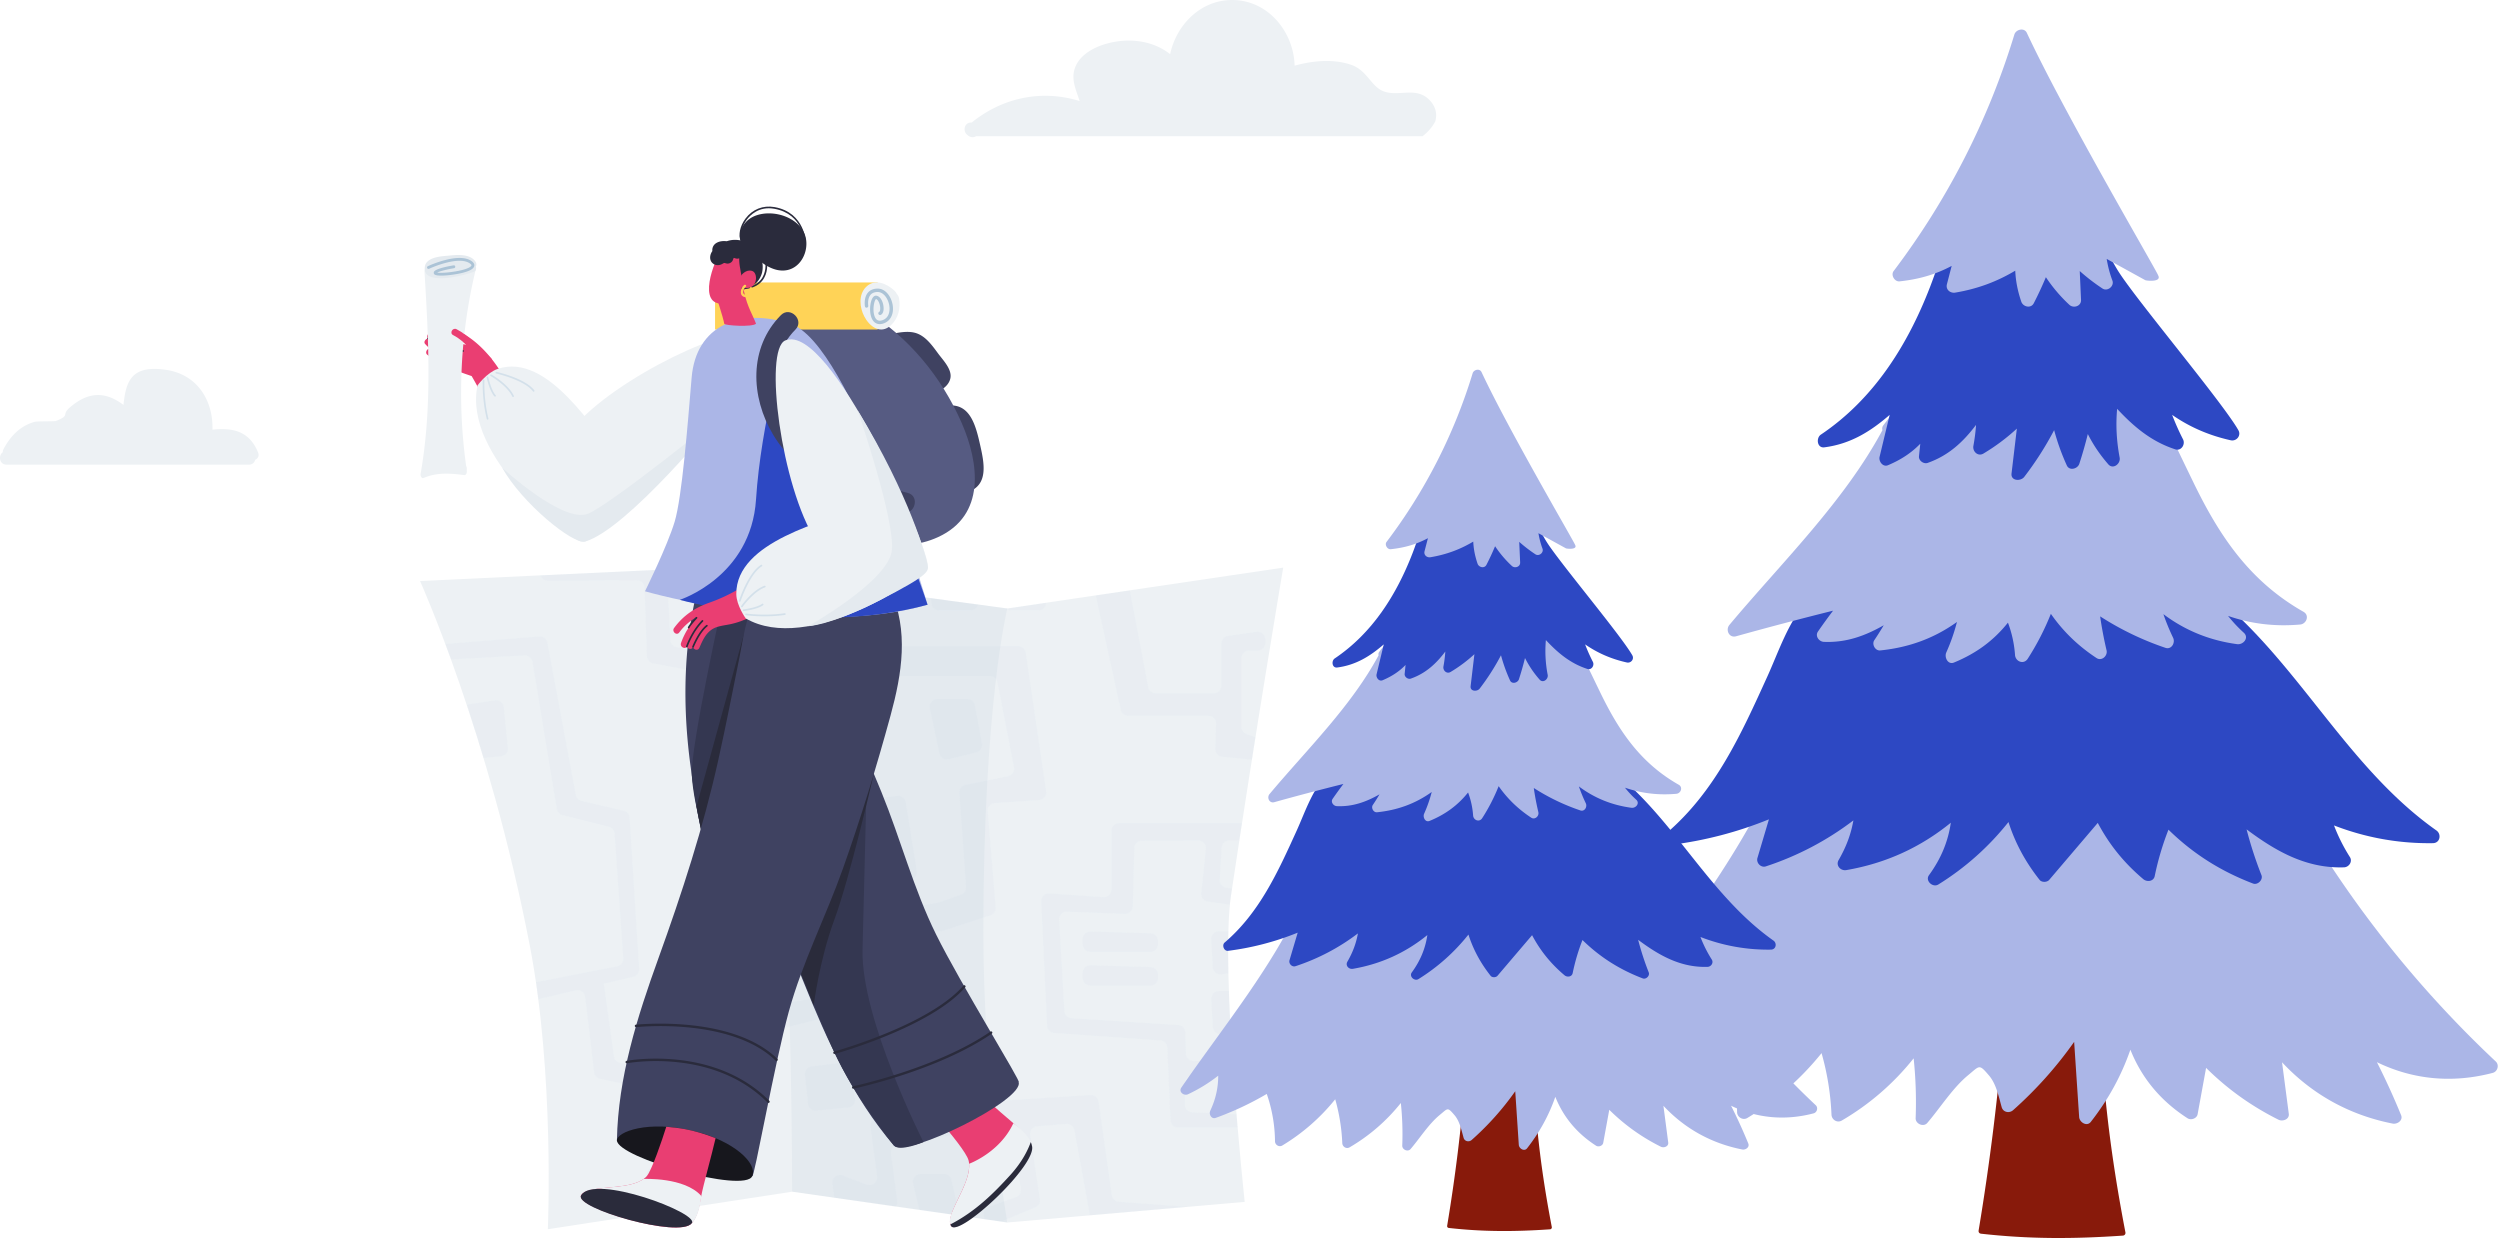 <svg xmlns="http://www.w3.org/2000/svg" width="345" height="171" fill="none"><path fill="#EDF1F4" d="M134.016 16.908h.079c4.293-3.466 9.674-4.574 14.892-2.964-.491-1.575-1.27-3.048-.582-4.728.701-1.716 2.611-2.716 4.292-3.186 3.073-.86 6.38-.451 8.783 1.442.876-4.146 4.389-7.67 8.925-7.463 4.804.218 8.132 4.542 8.253 9.052 2.522-.69 5.313-.967 7.799-.118 2.151.734 2.733 2.894 4.322 3.593 2.151.946 4.634-.72 6.537 1.317.827.884 1.041 1.911.746 2.91-.409.786-1.026 1.47-1.742 2.029h-61.61c-.426.257-.905.137-1.201-.164-.656-.447-.497-1.72.507-1.72M.383 62.409a.93.93 0 0 1 .11-.448c.956-1.781 2.285-3.194 4.297-3.749.345-.096 2.751-.046 2.93-.117 2.083-.833.648-.774 1.944-1.888 2.64-2.263 4.962-2.139 7.377-.329.334-3.257 1.067-5.523 5.82-4.849 4.399.625 6.576 4.28 6.458 8.267 2.786-.303 5.094.18 6.296 3.146.197.485-.038.84-.395 1.01-.097.363-.379.669-.866.669H.902c-.997.002-1.163-1.26-.519-1.712"/><path fill="#E4EAEF" d="m139.013 83.97-41.801-5.639 12.101 86.123 29.7 4.252z"/><path fill="#EDF1F4" d="m177.083 78.331-38.071 5.639s-3.278 12.984-3.311 44.39c-.022 21.22 3.311 40.344 3.311 40.344l32.758-2.846s-3.444-31.863-1.882-42.342c3.338-22.385 7.195-45.185 7.195-45.185M97.212 78.331l-39.246 1.85s9.462 20.931 15.131 50.232c3.452 17.835 2.505 39.217 2.505 39.217l33.711-5.176s-.009-32.223-1.506-42.832c-2.555-18.129-10.595-43.29-10.595-43.29"/><g fill="#BED0E2" opacity=".3"><path d="M143.301 84.244h-3.811c-.287 0-.542-.12-.733-.307l.255.034 5.343-.791a1.056 1.056 0 0 1-1.054 1.064M164.528 153.498l6.112.268q.078.94.154 1.831h-8.215a1.06 1.06 0 0 1-1.059-1.014l-.434-9.986a1.06 1.06 0 0 0-.984-1.011l-14.624-1.031a1.06 1.06 0 0 1-.984-1.008l-.81-17.149a1.06 1.06 0 0 1 1.132-1.107l7.428.514a1.06 1.06 0 0 0 1.132-1.056v-8.099c0-.585.475-1.06 1.06-1.06h16.958l-.366 2.379-1.381.005a1.06 1.06 0 0 0-1.054.995l-.273 4.423a1.06 1.06 0 0 0 .929 1.118l.773.094-.137.915c-.06.408-.113.852-.16 1.322l-3.051-.425a1.06 1.06 0 0 1-.909-1.16l.644-6.094a1.06 1.06 0 0 0-1.057-1.171l-7.762.027a1.06 1.06 0 0 0-1.056 1.033l-.207 8.036a1.06 1.06 0 0 1-1.099 1.032l-7.965-.304a1.06 1.06 0 0 0-1.098 1.119l.723 12.586c.031.534.456.962.992.996l14.711.94c.547.035.977.482.992 1.03l.077 2.907c.016.587.505 1.05 1.091 1.033l5.329-.161q.066 1.003.136 1.99l-5.683.22a1.06 1.06 0 0 0-1.019 1.059v2.906a1.06 1.06 0 0 0 1.014 1.058" opacity=".3"/><path d="m167.354 141.714-.205-3.838a1.06 1.06 0 0 1 1.058-1.116h1.38c.065 1.887.156 3.834.266 5.788l-1.312.162a1.06 1.06 0 0 1-1.187-.996M168.207 128.506h1.309c-.049 1.772-.044 3.744.002 5.83l-.976.12a1.06 1.06 0 0 1-1.188-.995l-.205-3.838a1.06 1.06 0 0 1 1.058-1.117M172.023 101.302l1.233.432-.493 3.108-4.1-.4a1.06 1.06 0 0 1-.958-1.087l.108-3.478a1.06 1.06 0 0 0-1.059-1.092h-11.062c-.498 0-.929-.347-1.036-.834l-3.45-15.785 4.718-.7 2.537 13.353c.095.5.532.863 1.04.863h7.979a1.06 1.06 0 0 0 1.06-1.06v-5.82c0-.528.388-.975.91-1.049l3.95-.565a1.06 1.06 0 0 1 1.211 1.048v.492a1.06 1.06 0 0 1-1.06 1.06h-1.179a1.06 1.06 0 0 0-1.059 1.06v9.453c.001.451.285.852.71 1.001M74.42 87.828a1.06 1.06 0 0 1 1.126.862l3.92 20.997c.078.413.392.742.803.838l5.804 1.354c.456.106.788.498.817.965l1.316 20.857a1.06 1.06 0 0 1-.815 1.098l-5.035 1.186.975-.229 1.4 10.019c.063.46.42.825.879.899l10.707 1.756a1.06 1.06 0 0 0 1.228-1.143l-.491-5.379a1.06 1.06 0 0 1 .805-1.126l8.577-2.09a1 1 0 0 1 .091-.019l5.587-.858c.56-.086.953-.595.893-1.158l-.855-8.18a1.06 1.06 0 0 1 .877-1.156l16.313-2.753a1 1 0 0 0 .167-.042l3.083-1.054a1.06 1.06 0 0 0 .715-1.078l-.918-12.98a1.06 1.06 0 0 1 .848-1.114l5.855-1.186c.57-.116.941-.67.83-1.241l-2.279-11.717a1.06 1.06 0 0 0-1.04-.857h-11.755l-8.231-.04c-.53-.004-.979-.4-1.046-.927l-1.12-8.86a1.06 1.06 0 0 0-.598-.826l-6.125-2.896 9.907 1.336.728 7.126c.056.54.512.952 1.055.952h21.09c.527 0 .971.385 1.049.905l2.817 19.133a1.06 1.06 0 0 1-.977 1.212l-6.1.41a1.06 1.06 0 0 0-.984 1.145l1.095 13.247c.04.489-.26.94-.726 1.094l-6.563 2.161a1.2 1.2 0 0 1-.232.049l-13.872 1.309a1.06 1.06 0 0 0-.948 1.207l1.133 7.826a1.06 1.06 0 0 1-.787 1.179l-8.403 2.145-.07.015-6.618 1.227a1.06 1.06 0 0 0-.865 1.109l.929 14.566c.031.467-.249.897-.687 1.061l-7.212 2.687c-.505.188-.79.727-.657 1.25l.733 2.927-2.23.342-1.058-5.036c-.107-.52.184-1.04.683-1.217l7.798-2.772a1.06 1.06 0 0 0 .7-1.095l-.392-4.286a1.06 1.06 0 0 0-.83-.938l-14.429-3.153a1.06 1.06 0 0 1-.825-.912l-1.228-10.385a1.06 1.06 0 0 0-1.296-.907l-4.968 1.17c-.074.017-.135.057-.201.089q-.151-1.197-.325-2.388l11.19-2.189a1.06 1.06 0 0 0 .854-1.114l-1.198-17.201a1.06 1.06 0 0 0-.8-.954l-6.379-1.594a1.06 1.06 0 0 1-.789-.855l-3.37-20.297a1.06 1.06 0 0 0-1.102-.884l-10.133.55c-.272-.752-.533-1.462-.787-2.143z" opacity=".3"/><path d="M133.508 96.46c.512 0 .95.368 1.041.87l.972 5.297c.1.552-.245 1.087-.791 1.221l-3.816.934a1.06 1.06 0 0 1-1.288-.81l-1.322-6.23a1.06 1.06 0 0 1 1.037-1.28h4.167zM127.016 162.007h3.271c.495 0 .924.344 1.035.827l1.108 4.929-5.576-.799-.868-3.653a1.06 1.06 0 0 1 1.03-1.304" opacity=".3"/><path d="M114.854 163.347a1.06 1.06 0 0 1 1.422-1.141l3.336 1.255a1.06 1.06 0 0 0 1.424-1.134l-.923-6.798a1.06 1.06 0 0 1 .871-1.187l12.435-2.136q.055-.01.111-.014l16.961-1.081a1.06 1.06 0 0 1 1.118.91l1.822 12.911c.071.494.475.873.973.91l9.516.7-13.514 1.173-2.14-11.738a1.06 1.06 0 0 0-1.126-.867l-4 .317a1.06 1.06 0 0 0-.964 1.215l1.333 8.841c.072.48-.19.948-.639 1.135l-4.688 1.968-2.342-.335c-.009-.036-.022-.068-.028-.105l-.068-.465a1.06 1.06 0 0 1 .694-1.153l3.74-1.327c.473-.168.764-.645.695-1.141l-1-7.368a1.06 1.06 0 0 0-1.134-.914l-4.632.367a1 1 0 0 0-.105.014l-10.173 1.859a1.06 1.06 0 0 0-.86 1.181l.858 6.489c.042.312-.06.596-.24.811l-8.456-1.21zM68.309 96.633a1.06 1.06 0 0 1 1.218.942l.564 5.633c.058.581-.365 1.1-.946 1.159l-2.418.25a260 260 0 0 0-2.33-7.373zM159.811 134.96a1.06 1.06 0 0 1-1.06 1.06h-8.278a1.06 1.06 0 0 1-1.059-1.06v-.698c0-.599.493-1.078 1.091-1.06l8.279.253a1.06 1.06 0 0 1 1.027 1.059zM99.757 90.416l8.848 2.658c.447.135.754.546.754 1.015v10.387c0 .352-.175.682-.467.879l-5.131 3.454a1.06 1.06 0 0 1-1.636-.692l-.177-.99a1.06 1.06 0 0 1 .477-1.082l3.563-2.254c.307-.194.493-.532.493-.895v-6.618c0-.46-.296-.866-.733-1.008l-5.559-1.809a1 1 0 0 0-.131-.033l-9.923-1.877a1.06 1.06 0 0 1-.862-1.005l-.325-9.434a1.06 1.06 0 0 0-1.065-1.023l-12.287.055a1.05 1.05 0 0 1-1.004-.744l17.427-.822.49 9.74c.025.496.39.907.88.992l6.246 1.08q.061.007.122.026M123.844 109.83a1.06 1.06 0 0 1 1.162.884l1.529 9.473a1.06 1.06 0 0 1-1.047 1.229h-3.351c-.503 0-.936-.353-1.039-.845l-1.883-9.062a1.06 1.06 0 0 1 .921-1.269zM129.585 84.243a1.06 1.06 0 0 1-1.058-.986l-.049-.707 6.489.875c-.11.465-.522.818-1.027.818zM114.578 111.018c.494 0 .924.344 1.034.827l1.862 8.278a1.058 1.058 0 0 1-1.033 1.292h-3.167c-.491 0-.917-.336-1.031-.814l-1.966-8.278a1.06 1.06 0 0 1 1.031-1.305zM111.998 147.159l3.978-.492a1.06 1.06 0 0 1 1.167.834l.855 4.063a1.06 1.06 0 0 1-.933 1.274l-4.405.435a1.06 1.06 0 0 1-1.158-.943l-.427-4.004a1.06 1.06 0 0 1 .923-1.167M158.751 131.358h-8.278a1.06 1.06 0 0 1-1.059-1.06v-.698c0-.599.493-1.078 1.091-1.059l8.279.252a1.06 1.06 0 0 1 1.027 1.059v.447a1.06 1.06 0 0 1-1.06 1.059M122.451 142.745a1.06 1.06 0 0 1-1.158-.943l-.427-4.006a1.06 1.06 0 0 1 .924-1.163l3.977-.492a1.06 1.06 0 0 1 1.168.834l.855 4.063a1.06 1.06 0 0 1-.933 1.274z" opacity=".3"/></g><path fill="#3F4261" d="M121.784 46.325c1.459-.227 3.311-.847 4.761-.31 1.286.477 2.155 1.743 2.939 2.8.663.897 1.932 2.177 1.667 3.397-.256 1.184-1.56 1.882-2.629 2.149a.44.44 0 0 1-.328-.042 2.6 2.6 0 0 1-.837.16c-.816-.008-1.333-.934-1.815-1.476-1.563-1.758-3.259-3.357-3.302-5.802q-.102.018-.207.033c-.591.092-.847-.817-.249-.91M130.534 56.049a.5.5 0 0 1 .203-.054c.014-.002.023-.01.037-.011 3.149-.394 3.912 2.882 4.491 5.449.534 2.377 1.197 5.446-1.614 6.427-2.727.951-3.613-1.944-4.296-4.16-.709-2.302-1.471-6.328 1.179-7.651"/><path fill="#565B82" d="M101.955 47.01c.251-3.707 4.458-4.041 7.443-4.697 3.189-.7 7.067-1.61 9.895.455.039.013.077.018.117.043 5.948 3.66 10.501 9.152 13.294 15.536 2.45 5.6 3.331 12.751-3.242 15.77-2.672 1.228-5.854 1.537-8.344-.207-3.012-2.11-5.604-5.025-7.94-7.842-2.417-2.916-4.605-6.013-6.729-9.146-2.001-2.955-4.751-6.112-4.494-9.911"/><path fill="#FFD357" d="M98.678 38.98h22.44v6.496h-22.44z"/><path fill="#EA3E72" d="M59.07 46.71c-.02-.028-.047-.05-.066-.08-.289-.437.519-1.006.807-.568.02.03.051.051.073.08.072-.265.439-.539.856-.214.122.094 1.819 1.443 3.688 1.649-.296-.302-.8-.798-1.243-1.016-.47-.231-.142-.986.328-.747.073.036.673.36.743.428 2.054 1.27 3.771 3.28 5.013 5.342.228.32.446.65.64 1.001.07.126.022.3-.058.407-.404.545-1.56 1.51-2.118 1.898a.4.4 0 0 1-.177.066c.057.423-.596.653-.775.203-.482-1.202-1.68-3.245-1.693-3.26-2.195-.744-4.31-1.5-6.126-2.947-.366-.292.011-.934.385-.817l.014-.007-.015-.014a6 6 0 0 1-.699-.67c-.23-.296.134-.716.422-.733"/><path fill="#2A2B3C" d="M63.895 48.553c.054 0 .1-.036.114-.09a.116.116 0 0 0-.087-.142c-2.024-.496-3.94-2.25-3.958-2.266a.116.116 0 0 0-.167.006.12.12 0 0 0 .007.167c.08.073 1.977 1.812 4.064 2.322zM63.39 49.502a.118.118 0 0 0 .021-.234c-1.698-.331-4.237-2.622-4.263-2.645a.117.117 0 0 0-.166.008.12.12 0 0 0 .008.167c.106.096 2.613 2.358 4.378 2.702zM62.894 50.244a.12.12 0 0 0 .113-.086.117.117 0 0 0-.082-.145c-1.273-.35-3.486-1.958-3.51-1.974a.115.115 0 0 0-.164.026.116.116 0 0 0 .026.164c.092.066 2.27 1.65 3.585 2.01a.1.1 0 0 0 .032.005"/><path fill="#EDF1F4" d="M104.07 46.497c-2.107-2.51-19.418 5.716-24.986 12.594-5.569 6.88-.805 16.43 1.68 15.64 2.487-.79 27.638-23.077 23.306-28.234"/><path fill="#EDF1F4" d="M68.688 50.907c6.954-2.337 13.385 8.72 16.6 12.444 3.214 3.723-3.559 11.584-5.18 11.315-1.622-.27-16.313-11.763-14.208-21.48 0 0 1.291-1.777 2.788-2.279"/><path fill="#E4EAEF" d="M99.232 57.517S86.622 73.005 80.764 74.73c-1.664.49-8.78-5.35-11.449-10.163 0 0 8.49 7.827 11.907 6.296 3.415-1.532 18.01-13.347 18.01-13.347"/><path fill="#E93E72" d="M142.044 158.023c-.406-1.097-.875-1.865-2.18-3.002-.009-.018-.021-.022-.021-.022-1.018-.879-2.332-1.956-3.97-3.525-2.424.835-5.383 1.045-5.924 3.525 1.195 1.343 3.443 4.117 3.704 5.11q.067.237.084.499c.184 2.319-2.047 5.343-2.533 7.287-.15.519-.159.959.028 1.28.94 1.654 11.768-8.511 10.812-11.152"/><path fill="#EDF1F4" d="M131.159 168.964c.013.081.04.136.081.203.969 1.794 12.084-8.551 11.153-11.1v-.014a2 2 0 0 0-.148-.445c-.553-1.255-2.158-2.428-2.387-2.589 0-.014-.014-.014-.014-.014-1.888 4.073-6.109 5.596-6.109 5.596.161 2.037-1.525 4.614-2.28 6.515-.337.716-.473 1.363-.296 1.848"/><path fill="#3F4261" d="M97.856 75.959a.53.53 0 0 1 .215-.591c.066-.175.126-.352.193-.527.23-.593 1.004-.554 1.263-.164 4.82-2.118 10.146-3.522 14.694.086 4.597 3.647 5.848 9.742 5.43 15.312-.552 7.382-2.334 15.167-4.229 22.315-1.68 6.332-4.375 12.324-9.125 16.943-.21.205-.562.263-.817.105-7.603-4.682-9.045-15.432-10.156-23.506-1.392-10.09-.94-20.363 2.532-29.973"/><path fill="#343751" d="M99.876 82.364s-4.607 20.64-4.407 24.634 2.445 11.807 2.445 11.807l8.396-10.248 2.195-24.67z"/><path fill="#3F4261" d="M111.582 87.456c.307.574.609 1.153.898 1.736 3.287 6.599 6.393 13.339 9.178 20.165 2.642 6.473 4.416 13.324 7.522 19.598 3.367 6.799 11.907 20.589 11.388 20.357.847 2.488-15.54 10.512-17.215 8.764-5.702-6.637-9.248-14.569-12.485-22.619-3.573-8.885-7.36-17.51-12.045-25.877-.023-.043-.05-.085-.072-.127 2.9-8.104 7.044-15.516 12.831-21.997"/><path fill="#2A2B3B" d="M131.159 168.964c.013.081.04.136.081.203.969 1.794 12.084-8.551 11.153-11.1v-.014a2 2 0 0 0-.148-.445c-.323.917-1.106 2.671-2.859 4.585-2.266 2.483-4.748 4.978-8.227 6.771"/><path fill="#343751" d="M119.725 103.129s-.458 18.384-.694 27.924c-.235 9.541 8.411 26.556 8.411 26.556s-3.315 1.393-4.087.467c-.774-.923-5.648-7.217-8.192-12.801s-5.437-12.926-5.437-12.926z"/><path fill="#2A2B3B" d="m102.674 87.456-6.556 23.818 1.43 7.53zM120.6 106.758l-10.874 25.59 2.571 6.389s.765-6.231 2.866-11.885 5.437-20.094 5.437-20.094"/><path fill="#3F4261" d="M85.133 157.376c.167-8.747 2.803-17.027 5.749-25.188 3.25-9.005 6.17-17.963 8.247-27.325 1.05-4.735 1.98-9.498 2.939-14.252.68-3.362 1.053-7.178 3.51-9.799 4.625-4.934 11.749-3.559 16.489.293.287-.112.627-.056.794.307 2.581 5.61 1.608 11.571.033 17.334-1.943 7.113-4.114 14.209-6.582 21.156-2.34 6.588-5.578 12.88-7.438 19.63-2.017 7.315-4.828 23.289-5.062 22.772-5.602-7.347-14.761-5.844-18.68-4.928"/><path fill="#17171D" d="M85.133 157.377c.086 2.42 17.655 7.346 18.678 4.927.748-1.767-2.532-4.844-7.941-6.192-6.487-1.617-10.777.124-10.737 1.265"/><path fill="#E93E72" d="M95.474 168.801c.73-.913.992-2.028 1.293-3.733.01-.016.008-.029.008-.029.229-1.325 1.476-5.762 1.978-7.973-3.383-1.315-5.297-1.423-6.808-1.574-.535 1.715-2.022 6.138-2.738 6.872q-.168.18-.385.33c-1.893 1.352-5.634.997-7.55 1.582-.524.137-.905.356-1.083.684-.933 1.656 13.512 6.022 15.285 3.841"/><path fill="#EDF1F4" d="m81.27 164.274 4.942 2.512s8.136 3.079 9.26 2.015c1.059-.996 1.277-3.427 1.294-3.734.01-.016.008-.029.008-.029-2.303-2.615-7.953-2.345-7.953-2.345-1.893 1.351-5.634.997-7.55 1.581"/><path fill="#2A2B3B" d="M80.192 164.96c-1.034 1.765 13.635 5.982 15.285 3.837 1.059-1.378-13.507-6.871-15.285-3.837"/><path fill="#ABB6E7" d="M128.004 83.452s-10.45-36.036-18.953-38.782c-6.946-2.244-12.998.236-13.603 7.424-.558 6.636-1.332 16.523-2.343 19.894-1.012 3.372-4.096 9.609-4.096 9.609s22.642 6.576 38.995 1.855" class="fill-primary-light"/><path fill="#E93E72" d="M98.68 40.417s1.137 3.414 1.265 4.257c.038.258 3.89.497 4.386 0-.382-1.053-1.226-2.402-1.605-4.257s-4.046 0-4.046 0"/><path fill="#E93E72" d="M104.075 37.298s-1.559 4.93-4.763 4.594-.253-7.039.254-7.165c.506-.126 3.708-.379 4.509 2.57"/><path fill="#2A2B3C" d="M98.017 35.333c.035-.241.141-.482.289-.69-.052-.43.137-.87.57-1.12.43-.25.924-.289 1.416-.233 2.571-.876 5.466 1.413 4.887 4.262-.186.916-1.216 2.51-2.3 1.582-.539-.463-.633-1.53-.751-2.174a7 7 0 0 1-.119-1.32.62.62 0 0 1-.416.042c-.402-.094-.307-.193-.44.161a.73.73 0 0 1-.398.445.73.73 0 0 1-.519.068c-.322-.077-.241-.117-.55.06-.824.472-1.82-.06-1.67-1.083"/><path fill="#2A2B3C" d="M104.123 29.82c2.269-.952 5.667-.042 6.803 2.231.894 1.787.059 4.445-1.933 5.123-2.024.69-4.222-.942-5.509-2.553a.61.61 0 0 1-.577-.173c-1.57-1.55-.664-3.839 1.216-4.628"/><path fill="#2A2B3C" d="M102.349 39.933c1.269-.047 2.217-.439 2.819-1.164.889-1.072.692-2.47.684-2.53l-.233.035c.002.013.189 1.356-.634 2.346-.557.67-1.447 1.033-2.646 1.078z"/><path fill="#E93E72" d="M102.303 37.994s.612-.864 1.476-.61c.864.253.779 2.38-.738 2.36-1.517-.022-.738-1.75-.738-1.75"/><path fill="#FFD357" d="M102.689 39.334c.164-.136.401.098.235.236-.256.215-.622.866-.167 1.075.408.186 1.1-.303.745-.74-.135-.166.101-.404.235-.237.525.646-.173 1.436-.902 1.339-.903-.122-.663-1.243-.146-1.673"/><path fill="#2A2B3C" d="M110.986 33.61h.235c0-.043-.05-4.271-4.34-5.034-1.577-.275-3.038.298-4.006 1.588-.769 1.024-1.031 2.3-.635 3.103l.212-.104c-.358-.726-.106-1.901.612-2.857.432-.575 1.653-1.875 3.776-1.497 4.093.727 4.146 4.635 4.146 4.8"/><path fill="#2D48C3" d="M108.381 46.975s-3.36 11.263-4.05 21.952c-.689 10.688-10.517 13.85-10.517 13.85s18.043 5.072 34.19.676c0 0-9.92-29.92-19.623-36.478" class="fill-primary"/><path fill="#D3E0EA" d="M73.643 54.057q.038 0 .071-.023a.12.12 0 0 0 .023-.165c-1.254-1.655-5.051-2.515-5.212-2.551a.113.113 0 0 0-.14.09.117.117 0 0 0 .089.14c.038.008 3.875.877 5.076 2.462a.11.11 0 0 0 .093.047M70.802 54.789a.118.118 0 0 0 .108-.168c-.753-1.6-2.992-2.879-3.086-2.932a.115.115 0 0 0-.16.045.117.117 0 0 0 .044.16c.023.013 2.268 1.296 2.988 2.827a.11.11 0 0 0 .106.068M68.312 54.733a.118.118 0 0 0 .087-.198c-.601-.649-1.006-2.45-1.01-2.467a.12.12 0 0 0-.14-.09.12.12 0 0 0-.09.14c.018.077.425 1.881 1.067 2.576a.11.11 0 0 0 .086.039M67.287 57.909q.015 0 .028-.004c.063-.016.101-.08.086-.142-.67-2.725-.551-5.256-.55-5.281a.12.12 0 0 0-.11-.125h-.007a.12.12 0 0 0-.118.112c0 .025-.122 2.59.557 5.35.013.054.061.09.114.09"/><path fill="#2A2B3C" d="M106.045 152.203a.17.17 0 0 0 .121-.29c-7.696-7.739-19.585-5.541-19.706-5.516a.17.17 0 0 0-.135.198c.018.093.1.16.2.135.119-.022 11.833-2.185 19.4 5.423.034.032.077.05.12.05M107.158 146.416a.17.17 0 0 0 .118-.292c-3.247-3.18-8.386-4.292-12.126-4.665-4.037-.404-7.362-.056-7.397-.052a.17.17 0 0 0-.15.187c.01.093.085.15.187.151.031-.004 3.325-.35 7.332.052 3.684.369 8.74 1.461 11.917 4.57a.17.17 0 0 0 .119.049M117.752 150.241q.017 0 .035-.004c.115-.023 11.582-2.455 19.072-7.588a.17.17 0 1 0-.191-.28c-7.436 5.093-18.836 7.511-18.951 7.535a.17.17 0 0 0-.132.201.17.17 0 0 0 .167.136M115.163 145.445a.1.1 0 0 0 .045-.007c.132-.036 13.217-3.673 17.997-9.196a.17.17 0 0 0-.018-.24.17.17 0 0 0-.241.018c-4.711 5.444-17.697 9.054-17.828 9.09a.17.17 0 0 0 .045.335"/><path fill="#3F4261" d="M107.767 43.486c1.284-1.292 3.283.707 1.999 2-4.588 4.614-2.448 11.865 1.674 15.99 3.685 3.686 8.859 5.355 13.801 6.535 1.769.422 1.02 3.15-.752 2.726-6.815-1.627-14.01-4.44-17.794-10.743-3.124-5.21-3.393-12.017 1.072-16.508"/><path fill="#EA3E72" d="M93.982 88.734a9.6 9.6 0 0 1 2.138-3.48c-.009-.028-.008-.056-.014-.083-.86.51-1.661 1.148-2.373 2.113-.361.49-1.066-.137-.707-.622 1.286-1.744 2.849-2.781 4.875-3.496 2.846-1.001 5.798-2.702 7.929-4.854a.5.5 0 0 1 .186-.116.48.48 0 0 1 .564.006q1.776 1.299 3.554 2.596c.248.182.187.597-.054.748-2.279 1.44-4.681 2.768-7.135 3.885-.68.309-1.316.516-2.049.684-.855.196-1.89.244-2.647.743-.911.6-1.329 1.612-1.743 2.55-.2.454-.789.253-.869-.136q-.005.006-.008.015c-.18.427-.71.281-.848-.06-.253.441-.99.042-.799-.493"/><path fill="#2A2B3C" d="M95.041 86.718a.12.12 0 0 0 .108-.071c.127-.29.804-1.045 1.055-1.313a.12.12 0 0 0-.005-.166.117.117 0 0 0-.166.004c-.04.04-.93.995-1.1 1.38-.027.06 0 .13.06.155q.022.011.048.01M94.781 89.344c.05 0 .096-.031.111-.081.008-.02.684-2.017 2.131-3.494a.118.118 0 1 0-.168-.166c-1.486 1.518-2.18 3.565-2.185 3.586a.116.116 0 0 0 .075.148.1.1 0 0 0 .036.007M95.635 89.388a.12.12 0 0 0 .11-.075c.008-.02.824-2.052 1.874-2.87a.118.118 0 1 0-.146-.186c-1.1.858-1.913 2.885-1.947 2.97a.118.118 0 0 0 .109.16"/><path fill="#EDF1F4" d="M108.381 46.975c-3.039 1.227-.581 20.234 4.232 27.66 4.813 7.427 15.371 5.857 15.391 3.248s-13.376-33.43-19.623-30.908"/><path fill="#EDF1F4" d="M101.609 81.984c-.067-7.337 12.439-10.026 16.976-11.927 4.536-1.902 9.912 6.972 9.152 8.43-.759 1.46-16.239 11.865-24.825 6.852 0 .001-1.288-1.778-1.303-3.355"/><path fill="#E4EAEF" d="M118.349 56.612s5.197 15.116 4.726 19.356-11.544 10.447-11.544 10.447 3.028-.073 9.936-3.611 6.721-3.987 6.537-4.92-2.366-9.335-9.655-21.272"/><path fill="#D3E0EA" d="M102.092 83.045c.05 0 .096-.032.112-.082.012-.037 1.244-3.771 2.939-4.814a.117.117 0 0 0 .039-.162.117.117 0 0 0-.162-.038c-1.768 1.087-2.989 4.785-3.041 4.941a.118.118 0 0 0 .113.155M102.38 83.81a.12.12 0 0 0 .097-.051c.015-.021 1.507-2.134 3.1-2.702a.116.116 0 0 0 .071-.15.12.12 0 0 0-.15-.072c-1.666.595-3.152 2.7-3.214 2.79a.12.12 0 0 0 .029.164q.03.02.067.02M102.632 84.328l.016-.001c.077-.01 1.912-.241 2.665-.813a.116.116 0 0 0 .023-.165.117.117 0 0 0-.165-.023c-.703.534-2.535.765-2.554.767a.116.116 0 0 0-.101.132c.007.06.058.103.116.103M105.51 85.054c.834 0 1.806-.047 2.811-.193a.118.118 0 1 0-.034-.234c-2.778.405-5.284.044-5.309.04-.066-.017-.124.036-.134.099a.12.12 0 0 0 .099.134c.018.002 1.072.154 2.567.154"/><path fill="#EDF1F4" d="M119.482 39.635c1.198-1.245 2.856-.529 3.932.455.171.156.287.323.357.494.146.156.256.342.294.562.24 1.362-.076 2.773-1.121 3.742-1.419 1.314-2.932.204-3.672-1.213-.64-1.224-.83-2.958.21-4.04"/><path fill="#ABC3D6" d="M121.404 44.729c.147 0 .312-.024.496-.084.989-.317 1.494-1.325 1.286-2.569-.188-1.124-.96-2.25-2.074-2.25h-.035c-.568.012-1.009.205-1.313.57-.59.712-.414 1.819-.407 1.865.019.127.12.225.271.193a.235.235 0 0 0 .194-.27c-.002-.01-.148-.944.305-1.489.212-.255.535-.39.959-.399h.024c.844 0 1.459.952 1.611 1.858.133.794-.051 1.747-.965 2.04-.52.166-.865-.012-1.062-.546-.343-.93-.026-2.28.201-2.375.246.057.502.531.563 1.081.046.419-.051.645-.112.673a.234.234 0 0 0-.117.312.236.236 0 0 0 .312.117c.305-.139.449-.57.385-1.153-.072-.658-.396-1.373-.952-1.491-.125-.023-.358-.02-.561.305-.407.651-.531 2.363.092 3.162.174.224.458.45.899.45"/><path fill="#EDF1F4" d="M58.58 37.497c-.014-.24.083-.38.206-.43.067-.149.188-.239.345-.155 2.003 1.074 4.043 1.044 6.012-.173.24-.148.594.103.491.532-2.11 8.741-2.562 17.99-1.304 27.047a.55.55 0 0 1 .084.295q.005.24.007.482c.005.239-.156.494-.333.471-1.907-.244-3.773-.408-5.63.394-.251.108-.47-.241-.411-.58 1.609-9.166 1.096-18.577.533-27.883"/><path fill="#E4EAEF" d="M58.627 36.816c.197-1.415 2.512-1.458 3.269-1.536.979-.102 3.007-.341 3.75.871a.66.66 0 0 1 .052.571c-.008.025-.022.04-.031.063.077.24.038.57-.191.676-.867.403-7.249 2.223-6.849-.645"/><path fill="#ABC3D6" d="M60.887 38.036c.875 0 2.119-.183 2.875-.369 1.062-.259 1.614-.576 1.689-.967q.066-.355-.37-.667c-1.782-1.264-5.862.62-6.033.7a.2.2 0 0 0-.096.263c.048.1.169.14.263.096.04-.02 4.04-1.872 5.635-.735.271.193.213.284.186.324-.433.662-3.912 1.103-4.7.933.333-.187 1.392-.45 2.324-.603a.2.2 0 0 0 .164-.228c-.02-.108-.107-.187-.228-.164-.944.157-2.55.483-2.719.916a.3.3 0 0 0 .05.303c.111.141.48.198.96.198"/><path fill="#EA3E72" d="M63.005 45.432c.862.446 1.629 1.029 2.252 1.777.73.88 1.701 1.435 2.516 2.235.434.425-.233 1.092-.666.667-.736-.722-1.67-1.197-2.325-1.993-.644-.786-1.343-1.403-2.253-1.872-.54-.278-.063-1.092.476-.814"/><path fill="#881A0B" d="M276.532 141.557c.173-2.161.199-4.365.482-6.515.137-1.028.427-2.083 1.272-2.758 1.13-.903 2.804-.701 4.143-.683l6.836.09a.4.4 0 0 1 .287.004l.191.003c.452.007.456.703.01.709-.203 12.989 1.097 24.898 3.555 37.656a.373.373 0 0 1-.343.45c-6.94.479-12.947.479-19.573-.261-.246-.027-.382-.207-.342-.45a336 336 0 0 0 3.482-28.245"/><path fill="#ABB6E7" d="M221.581 143.069c7.602-11.102 18.338-24.159 23.636-36.746.161-.379.458-.705.91-.691 24.448.767 48.762 6.402 73.093 8.924 1.022.106 1.171 1.493.44 1.816a151.7 151.7 0 0 0 24.753 30.112c.517.486.255 1.397-.416 1.574-5.53 1.459-11.003.947-15.981-1.478a101 101 0 0 1 3.337 7.317c.297.725-.537 1.28-1.158 1.159-6.033-1.184-11.191-4.089-15.274-8.462l.932 7.116c.1.768-.857 1.094-1.418.813-3.768-1.886-7.046-4.233-9.996-7.157l-1.168 6.395c-.108.589-.905.872-1.385.564-3.699-2.378-6.334-5.546-7.893-9.467-1.25 3.607-3.048 6.874-5.462 9.962-.549.702-1.561.057-1.609-.666q-.346-5.187-.69-10.375a55 55 0 0 1-8.426 9.426c-.523.465-1.374.296-1.574-.415-.413-1.471-.75-3.207-1.755-4.379-1.384-1.615-1.249-1.369-2.86-.047-2.133 1.751-3.854 4.505-5.65 6.603-.531.621-1.638.12-1.608-.666a58 58 0 0 0-.276-8.252 35.6 35.6 0 0 1-9.918 8.586c-.638.373-1.389-.111-1.419-.815a36.7 36.7 0 0 0-1.37-8.49 38.8 38.8 0 0 1-10.241 8.949c-.619.375-1.409-.11-1.418-.813a28.6 28.6 0 0 0-1.596-9.169 59.2 59.2 0 0 1-9.872 4.636c-.848.306-1.379-.712-1.066-1.385 1.066-2.279 1.535-4.441 1.543-6.784a30.3 30.3 0 0 1-5.853 3.596c-.773.36-1.874-.441-1.292-1.291" class="fill-primary-light"/><path fill="#2D48C3" d="M229.969 114.981c6.753-5.769 10.338-13.726 13.936-21.647 1.511-3.323 2.899-7.553 5.395-10.29 2.44-2.677 6.456-3.38 9.806-4.235 9.587-2.444 19.562-3.703 29.46-3.56 7.185.103 14.902 1.401 18.596 8.208 10.731 9.428 17.276 22.828 29.06 31.143.737.521.512 1.745-.476 1.756a36.1 36.1 0 0 1-13.654-2.448 24.3 24.3 0 0 0 2.194 4.366c.397.626-.127 1.395-.814 1.419-5.236.176-9.445-2.251-13.445-5.241a55 55 0 0 0 2.053 6.318c.253.645-.522 1.403-1.159 1.159-4.469-1.704-8.3-4.131-11.673-7.433a39 39 0 0 0-1.898 6.409c-.156.75-1.075.838-1.575.416-2.649-2.231-4.695-4.76-6.282-7.764l-6.699 7.863c-.303.356-1.035.378-1.333 0-1.955-2.479-3.357-5.06-4.292-7.981a37.7 37.7 0 0 1-9.679 8.621c-.762.476-1.857-.511-1.288-1.289 1.641-2.251 2.631-4.608 3.012-7.237-4.194 3.413-8.973 5.599-14.418 6.539-.782.136-1.503-.622-1.065-1.384 1.047-1.819 1.7-3.552 2.037-5.474a41 41 0 0 1-12.083 6.346c-.683.225-1.357-.492-1.159-1.159l1.587-5.335a53.5 53.5 0 0 1-13.478 3.52c-.802.106-1.254-1.103-.666-1.606" class="fill-primary"/><path fill="#ABB6E7" d="M238.663 86.233c7.151-8.541 15.813-16.979 21.115-26.871a.73.73 0 0 1 .115-.658c2.484-3.322 5.392-5.784 9.142-7.597.033-.016.063-.013.097-.025 2.427-1.147 5.189-1.782 7.741-2.243 2.993-.542 6.031-.782 9.066-.932 2.103-.103 5.378-.854 7.29.267 2.291 1.341 3.2 5.407 4.267 7.621 1.738 3.603 3.466 7.212 5.212 10.811 3.631 7.48 7.79 13.625 15.178 17.825.867.492.409 1.68-.475 1.755-3.512.304-6.752-.094-9.937-1.188.649.82 1.364 1.585 2.172 2.32.776.708-.081 1.688-.918 1.576-3.841-.52-7.205-1.907-10.179-4.142.369 1.075.8 2.129 1.343 3.264.326.68-.223 1.671-1.064 1.385a40.7 40.7 0 0 1-9.008-4.342c.224 1.574.512 3.097.885 4.686.178.754-.664 1.537-1.384 1.064-2.548-1.678-4.607-3.672-6.302-6.101a36.2 36.2 0 0 1-3.187 6.192c-.536.835-1.654.43-1.756-.476a15.7 15.7 0 0 0-.98-4.499c-1.984 2.484-4.385 4.248-7.445 5.504-.853.35-1.355-.735-1.065-1.385a26.4 26.4 0 0 0 1.474-4.212c-3.131 2.24-6.589 3.52-10.59 3.927-.699.07-1.193-.859-.813-1.418.458-.679.885-1.363 1.298-2.055-2.529 1.436-5.15 2.424-8.265 2.29-.663-.03-1.24-.798-.814-1.419a82 82 0 0 1 2.086-2.882 502 502 0 0 0-13.384 3.531c-.963.272-1.491-.886-.915-1.573" class="fill-primary-light"/><path fill="#2D48C3" d="M251.28 59.977c7.314-4.912 11.992-12.375 15.107-20.482 1.99-5.176 3.2-10.944 8.696-13.547 4.593-2.175 9.593-.736 12.56 3.265 1.856 2.502 3.011 5.53 4.658 8.18 2.427 3.903 14.438 18.16 16.597 21.982.417.737-.268 1.561-1.064 1.384-3.015-.674-5.656-1.826-8.079-3.504a34 34 0 0 0 1.502 3.37c.353.689-.239 1.653-1.065 1.385-3.325-1.079-5.741-3.139-8.029-5.594-.196 2.258-.086 4.397.35 6.736.157.84-.904 1.692-1.575.916-1.159-1.337-2.076-2.69-2.819-4.173a58 58 0 0 1-1.175 4.111c-.227.698-1.363 1.014-1.723.225a31.5 31.5 0 0 1-1.75-4.87 44.5 44.5 0 0 1-4.124 6.45c-.486.636-1.881.576-1.755-.474l.734-6.189a28 28 0 0 1-4.614 3.444c-.757.452-1.526-.292-1.384-1.065.186-1.025.303-1.96.365-2.89-1.747 2.308-3.739 4.21-6.682 5.246-.539.19-1.253-.32-1.193-.91l.18-1.74c-1.217 1.262-2.674 2.216-4.456 2.968-.705.297-1.309-.539-1.159-1.159q.695-2.895 1.393-5.791c-2.604 2.258-5.371 4.013-9.019 4.482-1.009.13-1.166-1.293-.477-1.756" class="fill-primary"/><path fill="#ABB6E7" d="M261.317 37.411c7.462-9.87 13.059-20.804 16.667-32.645.217-.715 1.361-1 1.721-.226 5.249 11.247 18.118 33.167 18.116 33.453.561 1.013-1.745.74-1.794.658q-2.653-1.46-5.305-2.923c.171 1.031.43 2.04.802 3.023.243.765-.701 1.514-1.384 1.064a27 27 0 0 1-3.135-2.411l.178 3.995c.038.85-1.039 1.199-1.609.666a21.2 21.2 0 0 1-3.242-3.813 49 49 0 0 1-1.673 3.6c-.398.763-1.478.499-1.723-.225-.505-1.495-.764-2.83-.832-4.274-2.565 1.533-5.23 2.512-8.27 3.027-.696.117-1.354-.412-1.159-1.159l.655-2.525c-2.235 1.19-4.537 1.852-7.197 2.133-.675.071-1.231-.87-.816-1.418" class="fill-primary-light"/><path fill="#881A0B" d="M202.191 149.009c.123-1.54.141-3.111.344-4.643.097-.732.303-1.485.905-1.966.806-.644 1.999-.499 2.952-.487l4.874.064a.3.3 0 0 1 .205.003l.136.002c.324.004.326.5.008.505-.145 9.257.782 17.746 2.533 26.838a.264.264 0 0 1-.244.32c-4.947.341-9.228.341-13.951-.185-.176-.02-.273-.147-.243-.321a239 239 0 0 0 2.481-20.13"/><path fill="#ABB6E7" d="M163.025 150.088c5.418-7.913 13.07-17.218 16.846-26.191.113-.269.326-.502.649-.492 17.425.547 34.755 4.564 52.096 6.36.728.076.835 1.064.313 1.294a108 108 0 0 0 17.643 21.461c.37.347.182.997-.297 1.123-3.94 1.04-7.842.675-11.39-1.054a72 72 0 0 1 2.379 5.215c.212.517-.383.913-.826.826-4.3-.844-7.977-2.914-10.887-6.032q.333 2.537.664 5.073c.072.547-.61.779-1.01.579a27.4 27.4 0 0 1-7.126-5.1l-.833 4.558c-.076.419-.644.621-.986.401-2.637-1.694-4.515-3.952-5.626-6.747-.891 2.572-2.174 4.899-3.893 7.101-.391.5-1.112.04-1.147-.475l-.491-7.395a39 39 0 0 1-6.006 6.718c-.373.333-.98.212-1.122-.295-.295-1.048-.534-2.287-1.251-3.122-.987-1.15-.89-.974-2.037-.033-1.52 1.249-2.748 3.212-4.027 4.706-.379.444-1.168.086-1.148-.475a41 41 0 0 0-.196-5.88 25.4 25.4 0 0 1-7.069 6.119c-.454.266-.99-.079-1.012-.58a26.2 26.2 0 0 0-.975-6.052 27.7 27.7 0 0 1-7.3 6.379c-.441.268-1.004-.079-1.01-.58a20.4 20.4 0 0 0-1.138-6.535 42 42 0 0 1-7.036 3.303c-.605.219-.983-.506-.76-.986.761-1.624 1.094-3.165 1.099-4.836a21.6 21.6 0 0 1-4.171 2.564c-.55.257-1.334-.313-.919-.92" class="fill-primary-light"/><path fill="#2D48C3" d="M169.004 130.068c4.812-4.112 7.367-9.784 9.933-15.428 1.077-2.369 2.064-5.384 3.843-7.334 1.741-1.908 4.603-2.41 6.99-3.018 6.833-1.743 13.943-2.64 20.997-2.538 5.122.073 10.621 1 13.255 5.85 7.646 6.72 12.312 16.271 20.711 22.197.526.371.365 1.243-.34 1.251a25.7 25.7 0 0 1-9.732-1.745 17.5 17.5 0 0 0 1.564 3.113c.284.446-.09.995-.579 1.01-3.733.125-6.733-1.603-9.583-3.734a39 39 0 0 0 1.463 4.502c.18.46-.371 1.001-.826.826-3.186-1.213-5.915-2.943-8.319-5.297a28 28 0 0 0-1.353 4.568c-.111.535-.766.597-1.123.297-1.888-1.591-3.348-3.393-4.477-5.534q-2.389 2.802-4.774 5.604c-.217.254-.738.269-.951 0-1.394-1.768-2.392-3.607-3.059-5.688a26.9 26.9 0 0 1-6.897 6.145c-.543.339-1.324-.364-.919-.92 1.169-1.603 1.875-3.283 2.146-5.157-2.989 2.433-6.395 3.99-10.276 4.661-.557.096-1.07-.445-.758-.987.746-1.297 1.211-2.532 1.451-3.902a29.3 29.3 0 0 1-8.612 4.524c-.487.161-.968-.351-.826-.827l1.13-3.802a38.2 38.2 0 0 1-9.605 2.509c-.572.074-.894-.787-.474-1.146" class="fill-primary"/><path fill="#ABB6E7" d="M175.2 109.577c5.096-6.087 11.27-12.1 15.05-19.151a.52.52 0 0 1 .081-.469c1.772-2.368 3.844-4.122 6.517-5.414.023-.011.045-.01.068-.018 1.731-.818 3.699-1.27 5.517-1.6 2.133-.385 4.3-.557 6.461-.662 1.501-.075 3.833-.61 5.196.189 1.632.956 2.282 3.855 3.043 5.432 1.238 2.57 2.47 5.14 3.716 7.706 2.586 5.329 5.55 9.711 10.817 12.704.617.35.292 1.198-.339 1.251-2.503.216-4.811-.067-7.083-.846.462.584.973 1.129 1.548 1.653.554.504-.058 1.203-.653 1.122-2.737-.369-5.135-1.358-7.255-2.95.263.765.57 1.516.957 2.326.232.486-.159 1.192-.758.987a29 29 0 0 1-6.42-3.095c.158 1.122.365 2.207.631 3.339.127.538-.475 1.096-.986.759-1.817-1.196-3.284-2.616-4.493-4.348a25.7 25.7 0 0 1-2.271 4.414c-.383.595-1.178.307-1.252-.339a11.2 11.2 0 0 0-.697-3.205c-1.415 1.768-3.127 3.025-5.308 3.922-.608.249-.965-.525-.759-.988a19 19 0 0 0 1.051-3.002c-2.232 1.596-4.696 2.509-7.549 2.798-.497.051-.849-.61-.579-1.01.327-.483.631-.97.924-1.464-1.802 1.024-3.67 1.728-5.891 1.631-.471-.021-.884-.568-.579-1.01q.723-1.046 1.486-2.054c-3.19.799-6.372 1.63-9.539 2.517-.687.19-1.063-.635-.652-1.125" class="fill-primary-light"/><path fill="#2D48C3" d="M184.193 90.864c5.212-3.5 8.547-8.82 10.768-14.599 1.418-3.69 2.279-7.8 6.197-9.654 3.273-1.55 6.838-.526 8.952 2.327 1.322 1.784 2.146 3.942 3.32 5.83 1.73 2.782 10.291 12.943 11.83 15.667.297.527-.192 1.114-.759.987-2.148-.48-4.03-1.302-5.757-2.498.311.815.663 1.613 1.069 2.403.253.491-.169 1.178-.758.987-2.371-.768-4.092-2.236-5.724-3.986a17.3 17.3 0 0 0 .251 4.801c.112.6-.645 1.206-1.122.653a14.2 14.2 0 0 1-2.01-2.975c-.244.984-.52 1.957-.838 2.932-.162.495-.972.723-1.228.16a22.5 22.5 0 0 1-1.248-3.472 31.7 31.7 0 0 1-2.939 4.598c-.346.451-1.341.41-1.251-.338l.523-4.411a20 20 0 0 1-3.288 2.454c-.538.322-1.086-.209-.986-.759a18 18 0 0 0 .26-2.06c-1.246 1.644-2.665 3-4.764 3.738-.382.135-.892-.228-.849-.648l.128-1.24c-.866.899-1.904 1.58-3.174 2.115-.502.212-.933-.384-.827-.826l.993-4.128c-1.856 1.61-3.829 2.86-6.429 3.194-.719.093-.831-.921-.34-1.252" class="fill-primary"/><path fill="#ABB6E7" d="M191.347 74.78a74.3 74.3 0 0 0 11.878-23.267c.155-.51.97-.712 1.228-.161 3.741 8.016 12.912 23.64 12.911 23.843.4.723-1.243.528-1.278.47q-1.89-1.042-3.782-2.083c.121.734.306 1.453.57 2.154.174.544-.498 1.08-.987.758a19.5 19.5 0 0 1-2.233-1.718l.126 2.848c.028.605-.739.854-1.146.475a15.2 15.2 0 0 1-2.312-2.719 35 35 0 0 1-1.193 2.567c-.282.542-1.052.356-1.227-.16-.36-1.067-.545-2.017-.593-3.046-1.828 1.092-3.727 1.79-5.896 2.157-.494.084-.964-.294-.826-.827l.467-1.8c-1.592.848-3.234 1.32-5.129 1.52-.478.05-.873-.62-.578-1.01" class="fill-primary-light"/></svg>
